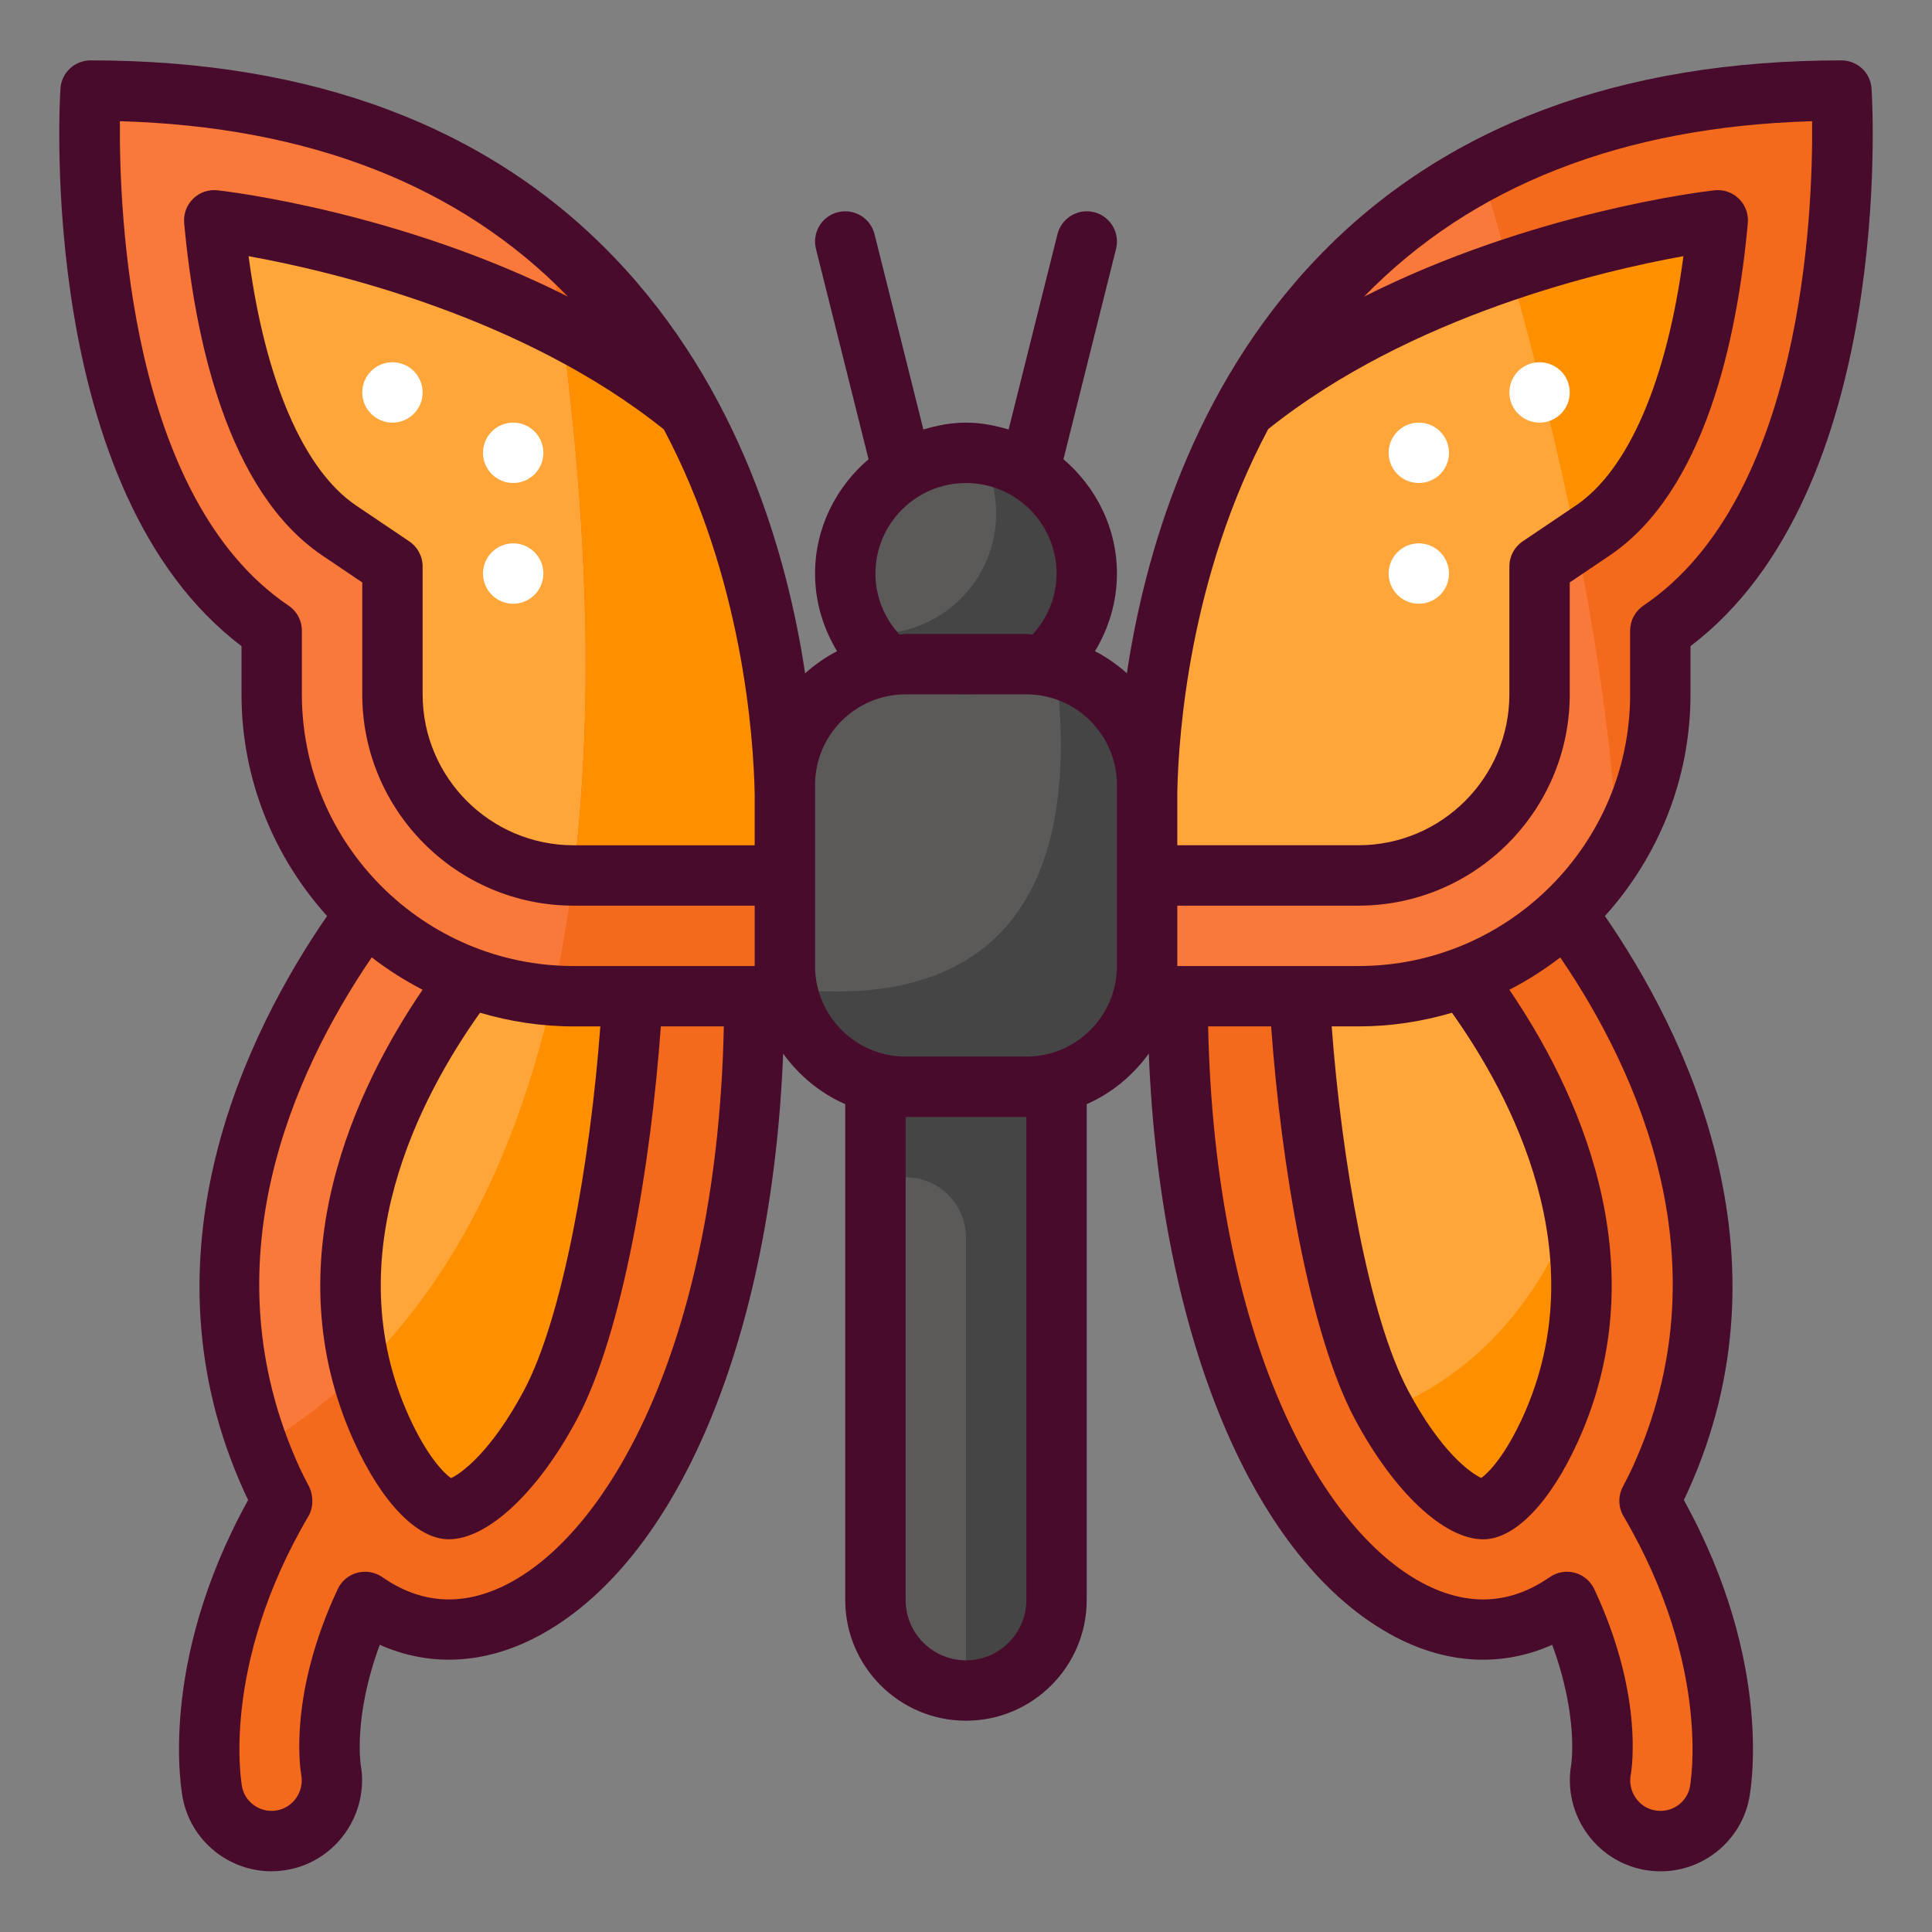 <svg id="butterfly" viewBox="0 0 64 64" xmlns="http://www.w3.org/2000/svg"><rect x="0" y="0" width="64" height="64" fill="#808080" stroke="none"/><circle cx="32" cy="19" fill="#5b5a59" r="4"/><path d="m29 33h6v20c0 1.656-1.344 3-3 3-1.656 0-3-1.344-3-3z" fill="#5b5a59"/><path d="m29 33v6h1c1.105 0 2 .895 2 2v15c1.657 0 3-1.343 3-3v-20z" fill="#454545"/><rect fill="#5b5a59" height="14" rx="4" width="12" x="26" y="22"/><path d="m34.98 22.135c1.187 9.905-4.432 11.128-8.905 10.613.351 1.85 1.972 3.251 3.925 3.251h4c2.209 0 4-1.791 4-4v-6c0-1.869-1.287-3.426-3.02-3.865z" fill="#454545"/><path d="m39 33c0 15.669 7.479 23.844 12.906 20.064 1.499 3.201 1.15 5.442 1.128 5.567-.188 1.079.525 2.12 1.601 2.321.126.023.251.035.375.035.933 0 1.762-.647 1.952-1.596.041-.205.801-4.37-2.317-9.676.121-.232.242-.464.356-.716 3.775-8.306-1.002-16.042-3.568-19.333l-12.432-.667v4z" fill="#f36a1c"/><path d="m54.644 49.716c.121-.232.242-.464.356-.716 2.84-6.249.84-12.173-1.418-16.127-.744 12.181-7.39 14.515-11.762 14.707 2.674 5.624 6.763 7.798 10.086 5.483 1.499 3.201 1.15 5.442 1.128 5.567-.188 1.079.525 2.12 1.601 2.321.126.023.251.035.375.035.933 0 1.762-.647 1.952-1.596.041-.205.801-4.37-2.317-9.676z" fill="#f36a1c"/><path d="m47.739 31.456c1.759 2.057 6.815 8.859 3.62 15.889-.882 1.941-1.814 2.646-2.225 2.646-.615 0-2.02-.921-3.371-3.457-1.584-2.974-2.561-9.555-2.754-14.299l4.73-.779z" fill="#ffa63b"/><path d="m45.879 46.734c1.315 2.375 2.658 3.257 3.255 3.257.411 0 1.343-.705 2.225-2.646 1.147-2.523 1.221-5.013.776-7.269-1.486 3.76-3.867 5.699-6.256 6.658z" fill="#fe9000"/><path d="m61 3s.837 13.277-6 17.889v2.111c0 5.523-4.477 10-10 10h-7v-6s-1-24 23-24z" fill="#f9793a"/><path d="m61 3c-4.979 0-8.869 1.043-11.928 2.68 2.867 9.409 4.212 16.736 4.513 22.429.892-1.496 1.415-3.239 1.415-5.108v-2.111c6.837-4.612 6-17.889 6-17.889z" fill="#f36a1c"/><path d="m25 33c0 15.669-7.479 23.844-12.906 20.064-1.499 3.201-1.15 5.442-1.128 5.567.188 1.079-.525 2.12-1.601 2.321-.126.023-.251.035-.375.035-.933 0-1.762-.647-1.952-1.596-.041-.205-.801-4.37 2.317-9.676-.121-.232-.242-.464-.356-.716-3.775-8.306 1.002-16.042 3.568-19.333l12.432-.667v4z" fill="#f9793a"/><path d="m18.95 29.325c-1.469 11.091-6.25 16.231-10.37 18.61.132.354.257.709.42 1.065.115.252.236.484.356.716-3.118 5.306-2.359 9.471-2.317 9.676.189.948 1.019 1.596 1.952 1.596.124 0 .249-.011.375-.035 1.076-.201 1.788-1.243 1.601-2.321-.022-.126-.371-2.366 1.128-5.567 5.427 3.78 12.906-4.395 12.906-20.064v-4l-6.05.325z" fill="#f36a1c"/><path d="m20.991 32.235c-.192 4.744-1.17 11.325-2.754 14.299-1.351 2.536-2.756 3.457-3.371 3.457-.411 0-1.343-.705-2.225-2.646-3.195-7.03 1.861-13.832 3.62-15.889l4.73.779z" fill="#ffa63b"/><path d="m18.544 31.832c-1.283 6.641-3.843 10.854-6.578 13.525.164.659.372 1.321.675 1.988.882 1.941 1.814 2.646 2.225 2.646.615 0 2.02-.921 3.371-3.457 1.584-2.974 2.561-9.555 2.754-14.299l-2.447-.403z" fill="#fe9000"/><path d="m3 3s-.837 13.277 6 17.889v2.111c0 5.523 4.477 10 10 10h7v-6s1-24-23-24z" fill="#f9793a"/><path d="m51 23v-4.238l1.763-1.189c2.748-1.853 3.803-6.575 4.14-10.276 0 0-9.291 1.038-15.664 6.246-3.523 6.444-3.239 13.457-3.239 13.457v2h7c3.309 0 6-2.691 6-6z" fill="#ffa63b"/><path d="m50.023 8.92c.922 3.273 1.646 6.27 2.197 9.018l.543-.366c2.748-1.853 3.803-6.575 4.14-10.276 0 0-3.066.347-6.88 1.624z" fill="#fe9000"/><path d="m11.237 17.572 1.763 1.189v4.238c0 3.309 2.691 6 6 6h7v-2s.284-7.013-3.239-13.457c-6.373-5.208-15.664-6.246-15.664-6.246.337 3.701 1.393 8.423 4.14 10.276z" fill="#ffa63b"/><path d="m18.173 7.87c1.745 10.977 1.481 19.094.135 25.095.23.016.459.035.692.035h7v-6s.495-12.116-7.827-19.13z" fill="#f36a1c"/><path d="m22.761 13.543c-1.297-1.06-2.715-1.939-4.151-2.68.968 7.333.99 13.295.384 18.137.002 0 .004 0.0.005 0h7v-2s.284-7.013-3.239-13.457z" fill="#fe9000"/><path d="m32.471 15.047c.327.58.529 1.239.529 1.953 0 2.209-1.791 4-4 4-.161 0-.315-.029-.471-.047.686 1.216 1.975 2.047 3.471 2.047 2.209 0 4-1.791 4-4 0-2.048-1.545-3.717-3.529-3.953z" fill="#454545"/><path d="m55.91 49.414c3.585-7.887-.136-15.285-2.745-19.069 1.756-1.95 2.835-4.521 2.835-7.345v-1.597c6.757-5.111 6.033-17.913 5.998-18.466-.033-.527-.47-.937-.998-.937-7.357 0-13.193 2.195-17.345 6.524-4.177 4.354-5.744 9.901-6.326 13.779-.319-.285-.672-.533-1.056-.731.455-.753.727-1.63.727-2.572 0-1.521-.697-2.869-1.772-3.787l1.743-6.971c.134-.536-.192-1.079-.728-1.213-.532-.134-1.078.192-1.213.728l-1.618 6.471c-.451-.134-.918-.228-1.412-.228s-.961.094-1.412.228l-1.618-6.471c-.134-.536-.679-.861-1.213-.728-.536.134-.861.677-.728 1.213l1.743 6.971c-1.075.918-1.772 2.266-1.772 3.787 0 .942.273 1.818.728 2.572-.384.198-.738.447-1.058.732-.583-3.886-2.152-9.429-6.325-13.78-4.152-4.329-9.988-6.524-17.345-6.524-.528 0-.965.41-.998.937-.035.554-.759 13.355 5.998 18.466v1.597c0 2.824 1.079 5.394 2.834 7.344-2.608 3.785-6.329 11.184-2.744 19.071.042.093.086.184.13.275-3.016 5.452-2.199 9.717-2.162 9.898.278 1.391 1.511 2.4 2.932 2.4.184 0 .37-.017.558-.052 1.605-.3 2.683-1.859 2.402-3.475-.003-.018-.25-1.598.63-3.975 1.645.732 3.448.651 5.186-.255 4.688-2.447 7.803-9.933 8.177-19.33.522.726 1.227 1.312 2.056 1.676v16.424c0 2.206 1.794 4 4 4s4-1.794 4-4v-16.424c.828-.364 1.533-.95 2.056-1.676.374 9.396 3.49 16.882 8.177 19.33 1.737.906 3.539.988 5.186.256.88 2.376.633 3.958.63 3.975-.281 1.616.797 3.175 2.403 3.476.188.035.374.052.558.052 1.421 0 2.654-1.009 2.932-2.397.038-.184.854-4.45-2.161-9.901.044-.09.088-.181.13-.276zm-39.069 3.044c-1.467.766-2.873.694-4.176-.214-.241-.167-.545-.22-.831-.145-.285.076-.521.274-.646.541-1.618 3.454-1.254 5.897-1.208 6.163.095.543-.264 1.067-.798 1.167-.544.102-1.058-.253-1.163-.776-.008-.039-.745-3.96 2.2-8.971.174-.297.164-.701.005-1.006-.106-.205-.213-.409-.314-.63-3.053-6.717-.214-13.028 2.403-16.872.527.405 1.09.765 1.686 1.071-2.177 3.197-4.989 8.986-2.268 14.973.919 2.024 2.092 3.232 3.135 3.232 1.293 0 2.963-1.565 4.253-3.987 1.498-2.813 2.44-8.384 2.772-13.004h2.087c-.216 10.266-3.687 16.656-7.138 18.458zm-.939-18.909c.984.289 2.022.452 3.098.452h.887c-.333 4.47-1.237 9.631-2.532 12.063-1.097 2.059-2.102 2.761-2.416 2.901-.243-.17-.8-.742-1.387-2.034-2.425-5.336.388-10.629 2.35-13.383zm9.098-1.548h-6c-4.962 0-9-4.038-9-9v-2.111c0-.333-.165-.643-.441-.829-5.265-3.551-5.616-13.01-5.587-16.046 6.282.181 11.269 2.136 14.842 5.811-5.545-2.796-11.218-3.479-11.606-3.522-.302-.034-.596.069-.811.279-.215.21-.323.506-.296.805.351 3.853 1.43 8.892 4.577 11.014l1.322.892v3.707c0 3.86 3.14 7 7 7h6zm0-4h-6c-2.757 0-5-2.243-5-5v-4.238c0-.333-.165-.643-.441-.829l-1.763-1.189c-1.743-1.176-3.017-4.151-3.561-8.258 2.666.478 9.044 1.964 13.755 5.737 2.622 4.936 2.973 10.219 3.01 12.081v1.696zm30.765-19.515c-.544 4.107-1.818 7.082-3.561 8.258l-1.763 1.189c-.276.186-.441.497-.441.829v4.238c0 2.757-2.243 5-5 5h-6v-1.782c.041-1.891.404-7.11 3.011-12.003 4.711-3.771 11.089-5.251 13.754-5.729zm-23.765 7.515c1.654 0 3 1.346 3 3 0 .781-.307 1.486-.797 2.021-.069-.003-.133-.021-.203-.021h-4c-.069 0-.134.018-.203.021-.49-.534-.797-1.24-.797-2.021 0-1.654 1.346-3 3-3zm2 37c0 1.103-.897 2-2 2s-2-.897-2-2v-16h4zm3-21c0 1.654-1.346 3-3 3h-4c-1.654 0-3-1.346-3-3v-6c0-1.654 1.346-3 3-3h4c1.654 0 3 1.346 3 3zm2-2h6c3.86 0 7-3.14 7-7v-3.707l1.322-.892c3.147-2.123 4.226-7.161 4.577-11.014.027-.299-.082-.595-.296-.805-.214-.21-.51-.313-.811-.279-.389.043-6.059.726-11.604 3.521 3.573-3.674 8.559-5.629 14.841-5.81.031 3.035-.314 12.489-5.588 16.046-.276.186-.441.497-.441.829v2.111c0 4.962-4.038 9-9 9h-6zm9.098 3.548c1.962 2.755 4.775 8.047 2.35 13.383-.58 1.275-1.13 1.849-1.377 2.027-.362-.161-1.35-.875-2.425-2.895-1.296-2.432-2.199-7.593-2.532-12.063h.887c1.076 0 2.114-.162 3.098-.452zm7.882 25.648c-.104.521-.617.875-1.162.774-.535-.1-.894-.624-.799-1.166.047-.267.411-2.71-1.207-6.164-.125-.267-.362-.465-.646-.541-.285-.076-.589-.023-.831.145-1.304.908-2.708.979-4.176.213-3.451-1.802-6.922-8.191-7.138-18.457h2.087c.332 4.62 1.274 10.191 2.772 13.004 1.291 2.422 2.96 3.987 4.253 3.987 1.043 0 2.216-1.208 3.135-3.232 2.721-5.987-.091-11.776-2.268-14.973.596-.306 1.159-.666 1.686-1.071 2.617 3.845 5.456 10.156 2.403 16.872-.1.219-.205.42-.334.669-.158.305-.149.67.025.967 2.944 5.011 2.208 8.932 2.199 8.974z" fill="#490b2b"/><g fill="#fff"><circle cx="13" cy="13" r="1"/><circle cx="17" cy="15" r="1"/><circle cx="17" cy="19" r="1"/><circle cx="51" cy="13" r="1"/><circle cx="47" cy="15" r="1"/><circle cx="47" cy="19" r="1"/></g></svg>